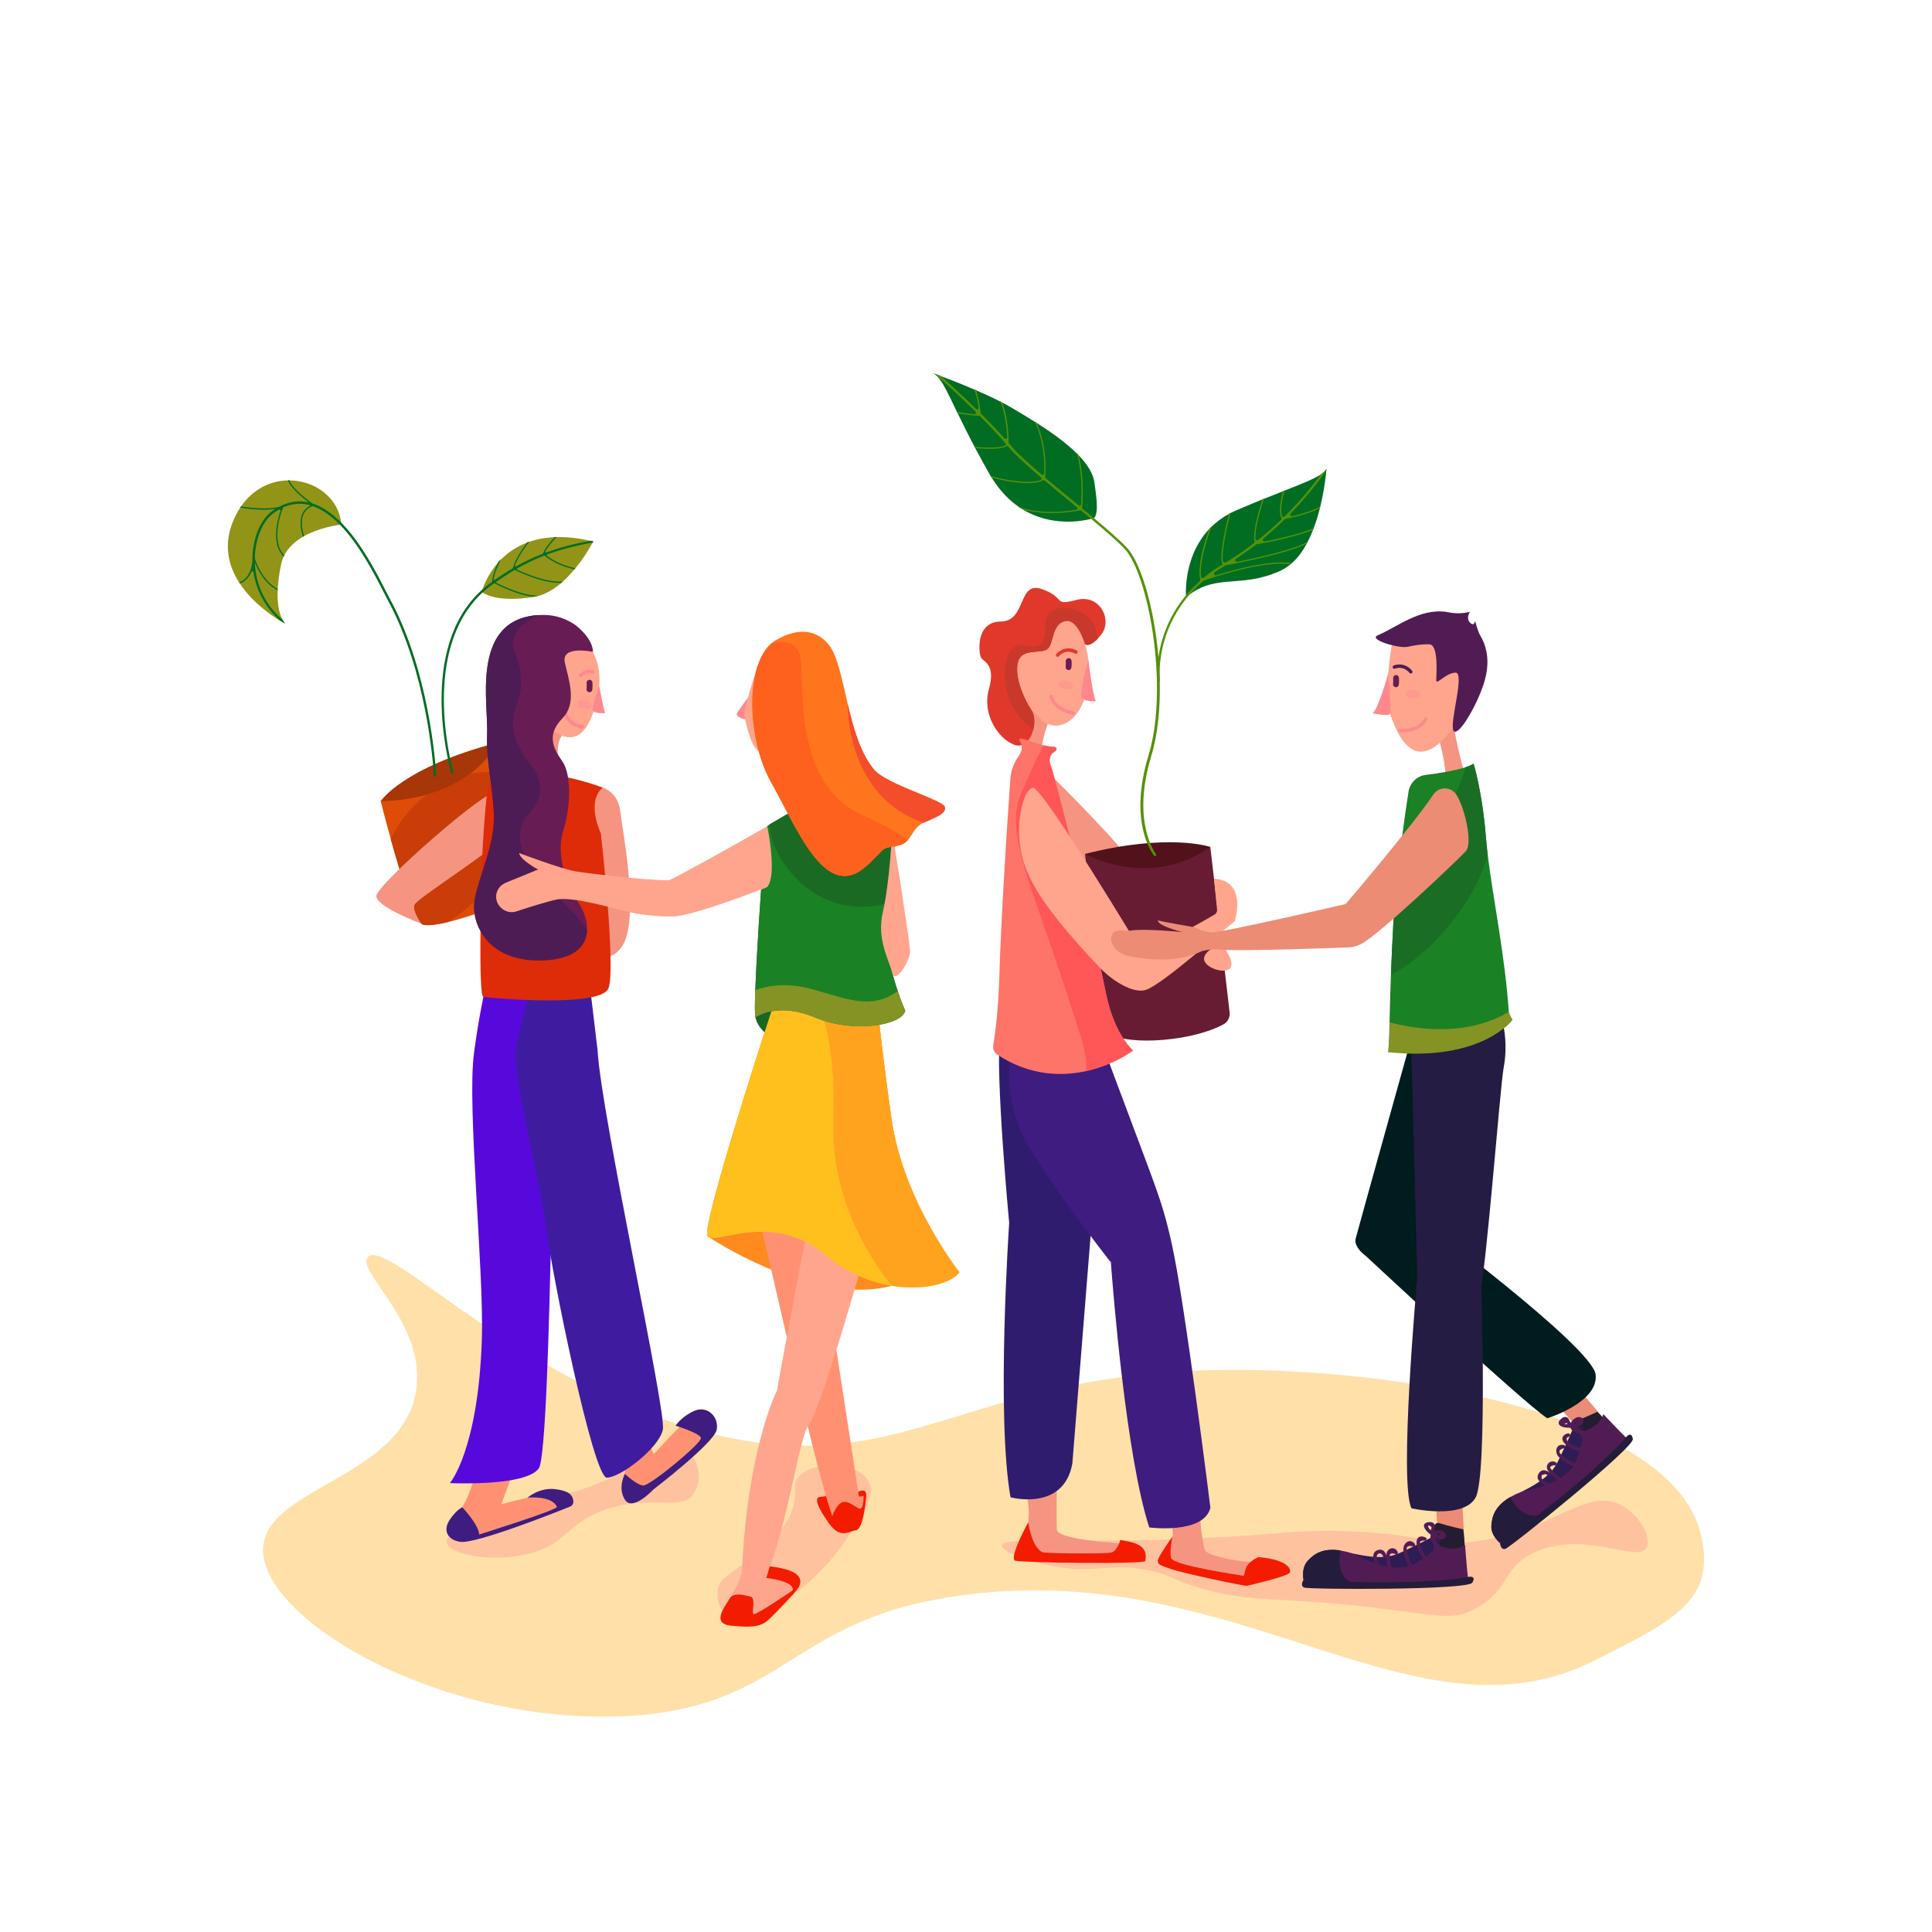 <svg xmlns="http://www.w3.org/2000/svg" enable-background="new 0 0 2000 2000" viewBox="0 0 2000 2000"><switch><g><path fill="#ffe0a9" d="M272.4,1601.6c4.2-62.3,144.8-72.2,158.4-162.6c10.5-69.2-62.8-122.9-50-137.6
				c19.5-22.4,162.1,136.1,358.6,183.4c202.3,48.8,261.2-68.7,546.2-66.7c171.9,1.2,446,46.1,475.3,170.9
				c16.1,68.3-29.8,89.3-110.2,130c-191.9,96.9-380.2-119.4-681.9-63.2c-153.6,28.6-162.7,114.1-325.2,120.9
				C452.5,1784.6,267.5,1674.6,272.4,1601.6z"/><path fill="#ffc29f" d="M462.5 1596.9c2.1 12.1 46 21.1 84.3 11.7 40.9-10 39.1-32.1 81.2-46.2 47.5-15.9 77.1 2.9 89.9-16 10-14.8 6.3-36.5-10-46.9-20.5-13-36.5 19.8-108.8 43.4-25.2 8.2-88.8 11.6-128 41.7C467.6 1587.3 461.7 1592.1 462.5 1596.9zM757.9 1677.4c-10.5-5.1-17-19.6-14.9-31.6 2.2-12.7 12.9-15 36.4-35.1 21.1-18 36-30.7 41.6-50.8 4.5-16.1-1.2-21.5 4.8-29.8 13.6-18.6 62-17.4 73.2 3.1 8.1 14.8-5.8 35.3-25.4 64-5 7.3-26.3 37.6-66.6 63.5C786.1 1674.2 770.8 1683.7 757.9 1677.4zM1037.1 1599.9c-.8 6.6 31.4 17.8 57.9 22.2 39.8 6.6 53.3-4.4 92.7 3.2 23.5 4.5 24.8 9.6 53.1 18.2 36.1 11.1 61.8 11.4 98.3 13.5 141.1 8.2 157.5 27.2 191.8 6.3 33.1-20.2 25-42.2 59.5-57.1 51.7-22.2 104.6 12.4 114.2-4 5.6-9.7-6.4-33.1-25.4-43.6-36.8-20.3-68.9 24.9-148.2 36.5-51.7 7.5-55.5-9.1-150.6-10.3-42.5-.5-49.8 2.7-113.4 6.3C1120.9 1599.6 1038.4 1589.6 1037.1 1599.9z"/><path fill="#ffe682" d="M394.5,877.1"/><g><path fill="#919416" d="M614.1 560.6c0 0-.2.5-.7 1.3v0c-2.1 3.8-8.5 15.1-18 26.7-.3.4-.6.7-.9 1.1-3.7 4.3-7.7 8.6-12.1 12.6 0 0 0 0 0 0-.5.5-1.1.9-1.6 1.4-7.1 6.1-15.2 11-23.7 13.3-1.2.3-2.4.6-3.7.8-.4.1-.9.1-1.3.2-34.4 5.4-48.8-2.1-52.4-4.5-.7-.5-1-.7-1-.7s.2-.8.6-2.2c1.6-4.8 6.2-16.9 16.6-28.5.9-1 1.9-2 2.9-3.1 6.8-6.8 15.6-13.1 27.1-17.4h0c.7-.3 1.5-.6 2.2-.8 7.6-2.6 16.2-4.3 26.2-4.7.6 0 1.2 0 1.8-.1h0c10.3-.3 22 .9 35.2 3.9C612.1 560.1 613.1 560.3 614.1 560.6zM353.5 543c0 0-.5 0-1.5.2-5 .7-22.1 3.4-37.1 11.7-.4.2-.8.4-1.2.7-7.9 4.6-15.1 10.9-19.5 19.4-.2.4-.4.8-.6 1.3-1.2 2.6-2.1 5.3-2.7 8.3-2 9.8-3 18.1-3.4 25.1 0 .5 0 1-.1 1.5-.6 16.9 2.6 26.1 5.3 30.7.9 1.6 1.7 2.6 2.2 3.2.1.1.2.2.3.3l.4.4c-.4-.2-2.6-1.4-6-3.4-9.6-5.9-28.6-19.1-41.2-38.2-.3-.4-.5-.8-.8-1.1-11-17.1-16.7-38.9-6.1-64.1 2.1-4.9 4.5-9.4 7.1-13.4.3-.4.5-.8.8-1.2 12.8-18.6 31-26.8 48.7-27.1.5 0 .9 0 1.4 0 26.1.1 50.5 17.4 53.7 43.8C353.4 541.7 353.4 542.3 353.5 543z"/><path fill="#a73608" d="M394,829.5c0,0,22.2-34.8,120.6-60.7l-8.1,30.3l-77,39.9L394,829.5z"/><path fill="#de4d08" d="M557.5,910.1c0,0-20.7,14.8-37.7,24.4c-10.8,6.1-35.9,15.2-56,20c-11.6,2.8-21.5,4.1-26.1,2.6
								c-7.9-2.5-22.9-51.6-33.1-88.2c-6.1-22-10.5-39.5-10.5-39.5c18.3-0.4,34.1-2.9,47.6-6.7c19.3-5.4,34-13.4,44.9-21.6
								c21-15.8,28.1-32.3,28.1-32.3c9.7,16.3,17.3,31.8,23.1,46.2c2.9,7.2,5.4,14.2,7.6,20.8C559.6,880.4,557.5,910.1,557.5,910.1z
								"/><path fill="#ca3c08" d="M463.8,954.5c-11.6,2.8-21.5,4.1-26.1,2.6c-7.9-2.5-22.9-51.6-33.1-88.2c8-18.3,21.5-34.2,37-46.2
							c19.3-5.4,34-13.4,44.9-21.6c12.5-2.7,24.4-2.3,34.4,1.8c2.2,0.9,10.6,4.3,16.8,12.1c1.7,2.1,3.3,4.6,4.5,7.4
							c1.8,4.1,2.8,8.6,3,13.4C547.1,873.6,503.4,929.9,463.8,954.5z"/><path fill="#006d24" d="M611 559.9c-18 3.2-32.8 7.4-45.5 12-.7.3-1.3-.5-1-1.2 2.4-4.3 8-11 11.5-14.8-.5 0-.9 0-1.4 0-.2 0-.4.1-.6.3-3.8 4.2-10.6 12.3-11.7 16.5-.1.3-.2.5-.5.6-10.6 4.1-19.6 8.5-27.5 13-.7.4-1.4-.3-1.2-1 3.5-9.7 11.7-20.6 14.9-24.7-.8.3-1.5.5-2.2.8h0c-4.2 5.5-12.3 17-14.8 26.5-.1.2-.2.4-.4.5-6.8 4-12.8 8.1-18.3 11.9-.6.4-1.4-.1-1.3-.8.9-6.3 5.2-15.7 7.6-20.8-1 1-1.9 2-2.8 3-.1.1-.1.1-.1.2-2.8 6.1-6.2 14.5-6.1 19.8-.1.2-.2.4-.3.7-3.6 2.5-6.9 5.1-10 7.9-34.5 30.6-42.2 77.7-42.2 113.3-.1 38.4 8.5 71.3 10 76.8.1.4.6.7 1 .6l.7-.2c.4-.1.7-.6.6-1-1.5-5.4-10-38-9.9-76.2 0-34.6 7.4-80.3 40.2-110.4 3.4-3.1 7-6 11-8.8.3-.2.6-.4 1-.7 5.5 2.9 23.9 12.2 40.3 14 .1 0 .1 0 .2 0 .4-.1.8-.1 1.2-.2 1.2-.2 2.5-.5 3.7-.8-15.6-.1-35.3-9.3-43-13.2-.5-.3-.6-1-.1-1.4 5.7-3.9 11.8-8 18.8-12.2h0c5.8 2.9 28.3 13.5 46.6 13.5.4 0 .8 0 1.2 0 .2 0 .4-.1.5-.2.5-.4.9-.8 1.4-1.2-16.7 1.2-38.5-8.2-47-12.2-.6-.3-.6-1.1-.1-1.4 8-4.5 17-9 27.8-13.2.3-.1.6-.1.8.1 3.5 3 13 10 30.6 14.1.3-.4.6-.7.9-1.1-15.7-3.6-25.1-9.6-29.3-12.9-.5-.4-.4-1.2.2-1.4 13-4.8 28.4-9.1 47.2-12.3v0c.5-.9.7-1.3.7-1.3-.9-.2-1.9-.5-2.8-.7C611.2 559.9 611.1 559.9 611 559.9zM403.2 619.2c-1.2-2.2-2.7-5.2-4.5-8.7-9.1-17.8-24.8-48.6-45.5-69.5-9-9.1-19-16.4-29.7-19.8-.1 0-.2-.1-.3-.2-5.2-3.7-21-15.7-23.7-23.9-.5 0-.9 0-1.4 0 2.2 7.6 14.8 17.9 21.6 23h0c0 0 0 0 0 0 0 0 0 0 0 0-10.4-2.4-20.8-.8-31 4.6-.1 0-.2.1-.3.1-5.8 1.3-18.1 2.8-38.2-.5-.5-.1-.9.1-1.2.5-.1.2-.2.4-.4.6 17.6 3 29.4 2.5 36.4 1.4-1.1.7-2.2 1.4-3.2 2.2-12.4 8.8-20.7 29.3-20.5 51 0 .4 0 .8 0 1.2 0 .1 0 .1 0 .2-.6 4.9-2.2 11.9-6.7 16.8-2 2.1-4.3 3.7-7 4.7.3.4.5.8.8 1.1 2.8-1 5.2-2.7 7.3-4.9 1.9-2.1 3.4-4.5 4.4-7 .5-1.1 2.1-.9 2.3.3 3 19.2 12.5 36.5 27.2 49.8.1.1.1.1.2.1 3.5 2.1 5.7 3.3 5.9 3.4-.1-.1-1.3-1.1-2.9-3.7-.1-.1-.2-.2-.2-.3-23.5-20-28.3-44.8-28.8-59.6 0 0 0 0 0 0 0 0 0 0 0 0v0c3.2 8.2 10.4 22.3 23.7 29 0-.2 0-.5 0-.7 0-.5-.2-.9-.6-1.1-14.3-7.9-21-24.6-23.1-31.2 0 0 0 0 0 0 .3-20.2 8-38.9 19.5-47 1.8-1.3 3.6-2.4 5.3-3.4 1-.5 2.1.4 1.7 1.4-3.5 10.3-9.6 34 3.4 47.1.2-.4.4-.9.6-1.3-14-14.7-3.8-43-1.4-49.1.1-.3.3-.5.6-.7 8.7-3.8 17.6-4.6 26.4-2.4.6.1 1.2.3 1.8.5-4.2 2-7.2 5.1-8.9 9.1-3.2 7.8-1.1 17.4.9 23.3.4-.2.8-.5 1.2-.7-1.9-5.7-3.9-14.9-.9-22.1 1.7-4 4.8-7 9.1-8.8.3-.1.6-.1.9 0 10 3.5 19.4 10.5 27.9 19.2 20.1 20.6 35.6 50.9 44.6 68.5 1.8 3.5 3.3 6.5 4.5 8.7 40.7 74.4 47.5 170.9 48.2 182.6 0 .7.6 1.1 1.2 1.1l0 0c.7 0 1.2-.6 1.1-1.3C451 790.9 444.1 694 403.2 619.2z"/><g><path fill="#ff9172" d="M499.5,1503.7c0,0-11.9,40.1-17.7,50.6c-5.8,10.5-26.3,42.3,5.7,36c32-6.3,96.4-26.7,97.4-32
						c1-5.2-16.1-12.9-28.1-10.4s-37.8,9.3-37.8,9.3l18.8-51.4L499.5,1503.7z"/><path fill="#3f1c7f" d="M478.6,1560.4c0,0,16.6,17.3,17.5,28.1c0,0,81.7-25.6,80.4-28.6c-5.1-12-30.3-9.6-30.3-9.6
						s11.8-10.4,27.7-8.8c13.6,1.4,19.3,5.4,19.6,12.9c0.1,2.3-1.2,4.4-3.3,5.2c-16.9,6.8-97.8,38.8-113.8,36.5
						c-13-1.9-18.3-11.7-10.8-22.9C472.9,1562.4,478.6,1560.4,478.6,1560.4z"/><path fill="#5709dc" d="M498.8,1386.6c-3.8,115.1-33.1,148.7-33.1,148.7s78.6,3.8,92.1-15.3c13.4-19.2,16.2-514.1,16.2-514.1
						l-64.2-11.7c0,0-10.6,31.7-19.2,96.6C483.4,1144.9,501.1,1316.1,498.8,1386.6z"/></g><g><path fill="#ff9172" d="M632.7,1466.4c0,0,16.8,48.8,14.2,59.3c-2.6,10.5,4.7,27.3,17.8,16.8c13.1-10.5,63-42,71.4-61.4
						c8.4-19.4-8.9-16.3-17.8-14.7s-41.5,39.1-41.5,39.1l-22-52.2L632.7,1466.4z"/><path fill="#3f1c7f" d="M646.9,1525.7c0,0-7.9,14.2,0,26.8c7.9,12.6,29.4-10.5,29.4-10.5s63-48.3,65.6-61.9s-10-25.7-23.6-19.4
						c-13.6,6.3-18.9,15.2-18.9,15.2s24.8,7.5,26.2,12.6s-53,49.9-59.8,49.3C658.9,1537.2,646.9,1525.7,646.9,1525.7z"/><path fill="#3f1c9f" d="M549.1,1026.1c0,0-10.6,32-15,62.2c-3.5,23.8,24.6,131.2,31.3,183c6.7,51.8,48.9,258.4,62.8,258.4
						c13.9,0,54.2-30.7,58-49.9c3.8-19.2-64.2-327.5-67.6-392.7l-8.5-71.2C610.2,1015.9,559,990.8,549.1,1026.1z"/></g><g><path fill="#f59481" d="M624,815.4c0,0,15.7,4.1,18.1,24.5c2.4,20.5,20.9,114.5,1.1,140.8c-19.8,26.3-28.7-14.1-28.7-14.1
					S594,817.1,624,815.4z"/></g><g><path fill="#f59481" d="M436.1,956.1c0,0-46.5-17.1-46.5-28.6S507.3,813,513.9,820.5c6.6,7.4,11,35.4,5.1,46.9
					c-5.9,11.5-87.4,62.6-89.9,69.2S436.1,956.1,436.1,956.1z"/></g><g><path fill="#de2c08" d="M549.1,801.4c-11.5,0.9-41.9,6.2-43.9,14c-2,7.8-5.4,51.8-6.4,82.4c-1,30.7-3.5,133.1,1.5,134.1
					c4.9,1,121.7,11.9,129.6-8.9c7.9-20.8-7.9-160.3-7.9-160.3s-15.8-32.4,2-47.4C624,815.4,581.6,798.8,549.1,801.4z"/></g><g><path fill="#f59481" d="M583.3,759.9c0,0-13.4,9.3,0,48l-30.2-3.9l-4-59.5L583.3,759.9z"/><path fill="#ffa58d" d="M604.5,662.7c0,0,21.6,18.3,14.8,54.2c-6.7,35.9-19.6,53.8-40.4,43.4c-23.2-11.5-52.6-76.2-22.3-88.8
							S604.5,662.7,604.5,662.7z"/><path fill="#671c54" d="M607.3,706.7c0.1,2.3,0.1,4.6-0.1,6.9c-0.2,1.6,1.5,3,3,3c1.8,0,2.8-1.4,3-3c0.2-2.3,0.3-4.6,0.1-6.9
								c-0.1-1.6-1.3-3-3-3C608.8,703.7,607.2,705,607.3,706.7L607.3,706.7z"/><path fill="#ff888d" d="M620.3,710.1c0,0,4,22.4,6.2,28.1c0,0-9.8,0.7-12.4-2.1C611.4,733.4,620.3,710.1,620.3,710.1z"/><path fill="#ff988d" d="M602.8,733.2c-0.5,0.1,0.8,0,0.8,0c0.5,0,1,0,1.5,0.1c-0.6-0.1,0.9,0.2,0.8,0.1
								c0.5,0.1,0.9,0.2,1.4,0.4c2.1,0.7,4.7-0.8,5.2-2.9c0.5-2.3-0.7-4.4-2.9-5.2c-3-0.9-5.9-1-8.9-0.6c-2.2,0.3-3.6,3.2-2.9,5.2
								C598.4,732.7,600.4,733.6,602.8,733.2L602.8,733.2z"/><path fill="#ff888d" d="M603.1,754.2C603.1,754.2,603,754.2,603.1,754.2c-0.2,0-17.4-0.9-20.4-19c-0.2-1,0.5-1.9,1.5-2.1
							c1-0.2,1.9,0.5,2.1,1.5c2.5,15.1,16.3,15.9,16.9,15.9c1,0,1.8,0.9,1.7,1.9C604.8,753.5,604.1,754.2,603.1,754.2z"/><path fill="#671c54" d="M597.8,932.9c5.8,8.2,10.2,19.1,9.9,29.5c-0.4,16.2-12.1,31-46.9,31.8c-57.2,1.3-71.4-38.4-70-57.9
							c1.4-19.5,18.2-53.9,20.2-82.2c2-28.3-8.1-62-6.7-93.6c1.4-31.7-16.6-114.8,47.8-123.3c1.9-0.2,3.7-0.4,5.6-0.5
							c12.8-0.8,24.5,1.7,36.3,9.2c5.3,3.3,19.8,16.4,19.8,28.9c0,0-33.1-7.2-29.1,11c4,18.2,13.1,41.8-2.6,57.9
							c-15.7,16.2-10.5,29.6,0,44.4c10.5,14.8,7.8,51.2,1.1,71.4C576.2,879.6,583,912,597.8,932.9z"/><path fill="#ff888d" d="M600.9,701c-0.5,0-0.9-0.2-1.3-0.5c-0.7-0.7-0.7-1.8,0-2.5c7.3-7.5,14.5-3.8,14.8-3.7
							c0.9,0.5,1.2,1.5,0.7,2.4c-0.5,0.9-1.5,1.2-2.4,0.8c-0.2-0.1-5.2-2.5-10.5,3C601.9,700.8,601.4,701,600.9,701z"/><path fill="#4e1c54" d="M607.7,962.4c-0.4,16.2-12.1,31-46.9,31.8c-57.2,1.3-71.4-38.4-70-57.9c1.4-19.5,18.2-53.9,20.2-82.2
						c2-28.3-8.1-62-6.7-93.6c1.4-31.7-16.6-114.8,47.8-123.3c1.9-0.2,3.7-0.4,5.6-0.5c-9.7,4.1-21.2,11.2-25.3,22.7
						c-4.2,11.9,3.7,16.7,6.4,37.5c3.7,28.8-9.7,32.6-7.3,56.7c3.3,32.6,29.5,39,27.4,65.8c-1.4,18.5-14.4,20.8-19.2,36.6
						C528.3,893.1,585.7,929.7,607.7,962.4z"/></g></g><g><path fill="#ff8a1e" d="M993.2,1317.1l-69.9,14h0c-76.3,19.8-172.8-39.6-188.7-49.9c-1.4-0.9-2.1-1.4-2.3-1.5c0,0,0,0,0,0
					l-0.3-4.8c3-34.2,66.5-228,66.5-228l0.1-10l4.8-0.8l105.7,10.7c0,0,1.7,24.6,13.6,110.4C934.5,1243.2,993.2,1317.1,993.2,1317.1
					z"/><path fill="#ff9172" d="M780.7,1238.5c0,0,38.6,166,41.5,179.3c2.9,13.3,36.1,156.1,45.2,165s25.2-3.7,24.6-13.2
						c-0.6-9.4-53.4-346.9-53.4-346.9L780.7,1238.5z"/><path fill="#ff9172" d="M867.3,1582.8c0,0-24.9-28.1-18.5-30.6c6.4-2.4,45.7-10.3,47-7.2c1.3,3.1-3.9,24.6-3.9,24.6L867.3,1582.8z
						"/><path fill="#f31c00" d="M861.5,1569.6c0,0,4.7-13.5,11.3-14.7c7.4-1.4,15.3,8.4,18.4,6.6s2.8-12.9,2.8-12.9l-4.7,0.7l-0.9-5
						c0,0,9.3-5.3,8.3,5.2c-1,10.5-3.7,33.8-10.8,34.7c-7.1,0.9-16,9.4-27.9-7.4s-15.4-26.4-9.2-27.2c6.2-0.8,6.2-0.8,6.2-0.8
						L861.5,1569.6z"/><path fill="#1a6624" d="M937.1,1046.4c-12.6,6.2-24.2,11.3-34.8,15.5c-112.1,44.7-120.2-8.6-120.2-8.6c-0.8-2.8-0.7-13.9-0.2-28.4
					c1.4-39.2,6-104,6-104l6-2.4c7.8-8,4.9-35.7,2.4-51.8l125.9-11.3c3.5,10.5,4.4,20.6,4.4,20.6s-6.1,30.9-9,76.4
					c-1.7,27.1,5.6,55.4,11.8,73.7C933.4,1038.5,937.1,1046.4,937.1,1046.4z"/><path fill="#ffa58d" d="M898.4,1287.4c0,0-35.3-34.1-61.6-20.6c0,0-26.6,138.2-32.5,172.7c0,0-30.7,59.6-36.3,188.3
						c0,0-2.9,11.1-12.7,27.2c-5.5,9.5-11.6,22.8-3.7,23.8c12.3,1.5,24.5,3.1,30.8-1.3c6.2-4.4,45.8-32,43.5-41.1
						c-1.4-5.8-16.4-12-28.9-14.9c20.5-54.5,30.3-134.3,40.8-147.7C850.6,1457.2,898.4,1287.4,898.4,1287.4z"/><path fill="#f31c00" d="M796.9,1621.5l-3.6,12c0,0,29.9,3.1,27.2,12.9c0,0-38.9,26.7-40.7,24.5s2.8-16.8-2.8-18.1
						c-5.5-1.3-18-5-21.8,2.2c-3.8,7.2-19.9,25.7,1.6,27.9c21.6,2.1,30.7,1.2,38.5-5.9c7.8-7.1,30.5-31,31.8-34.4
						C828.4,1639.2,835.8,1625.9,796.9,1621.5z"/><path fill="#ffc01e" d="M993.2,1317.1c-8.2,11.2-36.5,19.4-69.9,14h0c-22.2-3.6-46.6-13.2-68.6-31.8
						c-51.3-43.4-106.9-14.3-120.1-18c-1-0.3-1.8-0.8-2.3-1.5c0,0,0,0,0,0c-0.5-0.7-0.6-2.3-0.3-4.8c3-34.2,66.5-228,66.5-228
						l0.1-10l0-1.3l4.8,0.5l44.4,4.5l61.3,6.2c0,0,1.7,24.6,13.6,110.4C934.5,1243.2,993.2,1317.1,993.2,1317.1z"/><path fill="#ffa31e" d="M993.2,1317.1c-8.2,11.2-36.5,19.4-69.9,14h0c0,0-64.6-72.5-60.7-171.8c2.4-61.7-7.2-99.1-14.8-118.6
						l61.3,6.2c0,0,1.7,24.6,13.6,110.4C934.5,1243.2,993.2,1317.1,993.2,1317.1z"/><g><path fill="#ffa58d" d="M674.3,935.7c0,0,5.5,12.2,22.9,12.8c17.3,0.6,87.2-26.3,96.6-30c9.4-3.7,17.4-37,15.9-50.8
						c-1.4-13.8-8-16.7-8-16.7s-104.1,60.1-124.6,67.5C673,920,674.3,935.7,674.3,935.7z"/><path fill="#ffa58d" d="M534.8,943.4c-14.1,4.7-26.8-11-18.7-23.5c1.7-2.6,4.1-4.7,7.5-6.1c18.1-7.4,33.5-13.7,33.5-13.7
						s-18.5-9.7-19.7-17c0,0,43.9,16.4,57.6,18.8c13.7,2.3,88.3,11.6,106.7,8.8s19.4,29,9.2,34.8c-10.2,5.7-38.9,2.5-52.4,0.2
						s-64-18.3-82.3-14.5C566.2,933.3,548.5,938.9,534.8,943.4z"/></g><g><path fill="#1a8124" d="M937.1,1046.4c-1.8,7.7-16,13.8-34.8,15.5c-17.6,1.6-39.3-0.5-58.5-8.6c-39.8-16.7-61.7,0-61.7,0
						c-0.8-2.8-0.7-13.9-0.2-28.4c1.4-39.2,6-104,6-104l6-2.4c7.8-8,4.9-35.7,2.4-51.8c-1.1-7-2.1-11.7-2.1-11.7l2.5-1.5l19-11.1
						c0,0,59.8-10.3,83.4-10.3c12.3,0,19.2,11.9,23,23.4c3.5,10.5,4.4,20.6,4.4,20.6s-4.6,23.3-7.7,59.2c-0.5,5.4-0.9,11.2-1.3,17.2
						c-1.7,27.1,5.6,55.4,11.8,73.7C933.4,1038.5,937.1,1046.4,937.1,1046.4z"/><path fill="#849324" d="M937.1,1046.4c-3.4,15-53.6,23.6-93.4,6.9s-61.7,0-61.7,0c-0.8-2.8-0.7-13.9-0.2-28.4
						c11.3-4.1,31.3-8.3,57.4-1.3c38,10.2,62.1,22.4,90,2.5C933.4,1038.5,937.1,1046.4,937.1,1046.4z"/><path fill="#1a6a24" d="M926.4,876c0,0-4.6,23.3-7.7,59.2c-15,3.9-42,7.4-69.4-7c-29.9-15.8-51.4-48.3-52.8-74.7l19-11.1
						c0,0,59.8-10.3,83.4-10.3c12.3,0,19.2,11.9,23,23.4C925.6,865.9,926.4,876,926.4,876z"/></g><path fill="#ffa58d" d="M923.6,860.5c0,0,16.2,99.6,18.5,123.4c0.9,9.8-15.6,36.1-18.5,23.2c-2.9-13-16.5-34.1-9.6-63.4
					S923.6,860.5,923.6,860.5z"/><g><path fill="#ff888d" d="M778.8,716.1c0,0-15.3,20.3-16.1,22.6c-0.5,1.7,2.5,4.7,7.8,5.8C775.2,745.5,778.8,716.1,778.8,716.1z"/><path fill="#ffa58d" d="M784.6,688.6c0,0-15.2,45-13.9,52.9c1.4,7.9,8.7,40.1,17.8,35.7c9.1-4.3,17.8-64,17.8-64L784.6,688.6z"/><path fill="#fe751e" d="M956.1,851.7c-9.4,4.4-11.2,12.1-16.2,17.8c-0.8,0.9-1.6,1.7-2.6,2.5c-7.2,5.8-18.7,2.8-24.3,8.6
						c-9.4,9.8-17,17.6-23.9,21.8c-38.3,22.8-65.5-47.8-90.9-92.7c-24.1-42.7-27.9-119.9,0.9-144.1c1.5-1.3,3.1-2.4,4.9-3.4
						c34.1-19.3,52.6-0.2,58.7,13c6.2,13.5,10.1,33.1,14.8,53.4c5.8,24.7,12.9,50.5,27.2,68c12.5,15.2,70.3,31.2,73.2,38.4
						C980.8,842.3,966.9,846.7,956.1,851.7z"/><path fill="#fe611e" d="M939.9,869.5c-0.8,0.9-1.6,1.7-2.6,2.5c-7.2,5.8-18.7,2.8-24.3,8.6c-9.4,9.8-17,17.6-23.9,21.8
						c-38.3,22.8-65.5-47.8-90.9-92.7c-24.1-42.7-27.9-119.9,0.9-144.1c11.1-2.4,27.6-2.5,29.9,17.4c3.4,30.2-6.8,128.9,63.9,160.8
						C915.6,854.1,930.3,862.6,939.9,869.5z"/><path fill="#f44d2b" d="M956.1,851.7c-81.1-27.5-78.6-123.1-78.6-123.1c5.8,24.7,12.9,50.5,27.2,68
						c12.5,15.2,70.3,31.2,73.2,38.4C980.8,842.3,966.9,846.7,956.1,851.7z"/></g></g><g><path fill="#f59481" d="M1086.3,745.4c0,0-13.2,28.5-6,49.8c0,0-17.9,1.5-18.7-6s6.9-59.6,6.9-59.6L1086.3,745.4z"/><path fill="#ffa58d" d="M1106.8,631.5c0,0,25.2,33.6,19.8,75c-5.4,41.4-33.7,55.1-50.3,36.7s-38.9-22-31-48.4
						C1053.3,668.4,1036.6,620.2,1106.8,631.5z"/><path fill="#e0392b" d="M1140,656.9c-1.3,1.7-2.6,3.1-3.7,4.3c-9.2,9.6-13.1,5.6-13.1,5.6s-7.7-27.2-20.9-23.8
						c-13.2,3.4-11.4,21.9-17.3,28.3c-5.9,6.4-26.9-1.1-31.1,13.7c-4.2,14.8,6,38.6,13.9,50.2c3.3,4.8,3.7,13,1.8,20.4
						c-2.7,10.3-9.8,19.1-19.6,15.4c-16.9-6.3-33.6-32-26.3-57.5c7.3-25.5-5.5-28.7-8-32.5c-2.5-3.7-6.6-37.4,20.3-37.6
						c26.9-0.2,17.2-42.4,42.5-33.6c25.3,8.8,10.9,17.8,35.5,11.3C1138.8,614.4,1151.9,641.9,1140,656.9z"/><path fill="#ff888d" d="M1126.6 683.1c0 0 4.7 37.7 7.9 42.8 0 0-14.9 1.4-15.4-6.3C1118.6 711.9 1126.6 683.1 1126.6 683.1zM1110.9 740.1c-.1 0-.2 0-.4 0-.9-.2-21.6-4.5-24.1-18.9-.2-1 .5-1.9 1.5-2.1 1-.2 1.9.5 2.1 1.5 2.1 11.9 21.1 15.9 21.3 16 1 .2 1.6 1.1 1.4 2.1C1112.5 739.5 1111.7 740.1 1110.9 740.1z"/><path fill="#671c54" d="M1103.3,684.3c0.1,2.1,0.1,4.2-0.1,6.4c-0.2,1.6,1.5,3,3,3c1.8,0,2.8-1.4,3-3c0.2-2.1,0.3-4.2,0.1-6.4
							c-0.1-1.6-1.3-3-3-3C1104.8,681.3,1103.2,682.7,1103.3,684.3L1103.3,684.3z"/><path fill="#e0392b" d="M1094.8,680c-0.4,0-0.9-0.2-1.2-0.5c-0.7-0.7-0.8-1.8-0.1-2.5c9.9-10.6,21.2-3.6,21.3-3.5
						c0.8,0.5,1.1,1.6,0.5,2.5c-0.5,0.8-1.6,1.1-2.5,0.5c-0.4-0.2-8.9-5.5-16.8,2.9C1095.8,679.8,1095.3,680,1094.8,680z"/><path fill="#c9392b" d="M1136.3,661.2c-9.2,9.6-13.1,5.6-13.1,5.6s-7.7-27.2-20.9-23.8c-13.2,3.4-11.4,21.9-17.3,28.3
					c-5.9,6.4-26.9-1.1-31.1,13.7c-4.2,14.8,6,38.6,13.9,50.2c3.3,4.8,3.7,13,1.8,20.4c-8.3-5.9-14.1-13.2-15.3-14.7
					c-19.2-24.6-18-63.1-3.8-71.5c8.8-5.2,18.4,3.7,26.5-2.7c9.6-7.6,0.5-23.7,9.7-32.5c8.8-8.3,29.6-5.7,40.6,5.4
					C1131,642.9,1135,648.5,1136.3,661.2z"/><path fill="#ff988d" d="M1101,712.9c-0.5,0.1,0.8,0,0.8,0c0.5,0,1,0,1.5,0.1c-0.6-0.1,0.9,0.2,0.8,0.1c0.5,0.1,0.9,0.2,1.4,0.4
							c2.1,0.7,4.7-0.8,5.2-2.9c0.5-2.3-0.7-4.4-2.9-5.2c-3-0.9-5.9-1-8.9-0.6c-2.2,0.3-3.6,3.2-2.9,5.2
							C1096.6,712.3,1098.6,713.2,1101,712.9L1101,712.9z"/><path fill="#ffa58d" d="M1050.6,1436c3.9,0,3.9-6,0-6C1046.8,1430,1046.7,1436,1050.6,1436L1050.6,1436z"/><path fill="#ffa58d" d="M1050.6,1436c3.9,0,3.9-6,0-6C1046.8,1430,1046.7,1436,1050.6,1436L1050.6,1436z"/><g><path fill="#f59481" d="M1059.9,1539c0,0,10,23.6,2.2,46.5s-8.5,34.7,25.7,30.9c34.2-3.8,89.3-0.4,89.5-4.2s-8.5-14.1-25-15.1
						c-16.5-1-57.5-5.3-58.2-13.4s-0.1-46.3-0.1-46.3L1059.9,1539z"/><path fill="#f31c00" d="M1064.4,1575.9c0,0-20.6,37.5-13.4,39.7c7.3,2.2,133.8,3.7,134.5,0.4c4.2-18.7-16-19.6-25.7-21.9
						c0,0-3.2,11.8-9.6,13.2c-6.4,1.4-68.2,0.9-71.2-0.5C1067.8,1601.4,1064.4,1575.9,1064.4,1575.9z"/><path fill="#301c6e" d="M1147.8,1044.6l-65.5-19.7c0,0-41.7,2.6-47,44.3c-5.3,41.7,9.4,196.8,9.4,196.8s-13.6,199.5,1.4,284
						c0,0,55,15,64-35L1147.8,1044.6z"/></g><g><path fill="#f59481" d="M1210.7,1566.8c0,0,5.6,18.7,2.4,29.6c-3.3,11-10.6,25.4,3.4,26.5c14,1,65.7,17.2,70.5,16.1
						c4.8-1.1,42.8-11.6,44-14.1c1.2-2.5-14.2-11.4-26.8-8.5c-12.6,2.9-52.2-5.4-56.1-10.7c-3.9-5.3-6.5-41.7-6.5-41.7
						L1210.7,1566.8z"/><path fill="#f31c00" d="M1302.7,1611.9c0,0-11.1,4.7-13.1,12.1c-2,7.3-2,7.3-2,7.3s-73-10.7-75.2-18.3
						c-2.2-7.6,1.6-22.7,1.6-22.7s-16.3,22.5-15.5,25.8s0.3,3.4,12.9,7.9c12.6,4.5,76.9,18.1,79.5,17.6c2.5-0.6,42.6-9.8,44.3-13.7
						C1337,1624,1332.1,1614.4,1302.7,1611.9z"/><path fill="#3f1c7f" d="M1213.1,1288c-11.9-53-14.6-51.2-85.1-242.5l-68.7,5.5c11-25.8-34.6,41.1-3.7,116.8
						c15.9,38.9,93.6,138.1,93.6,138.1l0.7,0c2.5,33.6,16,201.9,39.8,275.3c0,0,56.5,7.4,63.3-20.4
						C1253,1560.7,1226.7,1349.1,1213.1,1288z"/></g><g><path fill="#f59481" d="M1088.8,803.3c0,0,84.2,83.7,76.9,85.2s-60.1,7.9-60.1,7.9L1088.8,803.3z"/></g><g><path fill="#671c34" d="M1123.2,884c0,0,18,165.5,26.1,184.1c5.8,13.3,77.8,13,116.9-7.5c4.6-2.4,7.3-7.4,6.7-12.6l-20-171.3
						L1123.2,884z"/><path fill="#51121b" d="M1123.2,884c0,0,66.6,37.6,129.6-7.3C1252.8,876.7,1209.8,862,1123.2,884z"/><path fill="#006d23" d="M1132.6 536.3C1132.6 536.3 1132.6 536.3 1132.6 536.3c-.3.1-1.3.4-2.9.8-9.5 2.4-41.1 8.4-70.9-9.7 0 0 0 0 0 0-1.3-.8-2.6-1.6-3.9-2.5 0 0 0 0 0 0-10.1-6.9-19.8-16.7-28.3-30.4v0c-.3-.5-.6-1-1-1.6-.4-.7-.8-1.3-1.2-2-5.5-9.7-10.4-18.7-14.8-26.9-.3-.5-.5-.9-.7-1.4-7.1-13.4-12.7-24.9-17.4-34.5-.2-.5-.5-1-.7-1.4-11.9-24.7-17.6-37.3-25.4-40.5.2.1 1.1.4 2.6.9 1.5.6 3.6 1.3 6.1 2.3 8.1 3 20.9 8 34.4 13.8.6.2 1.1.5 1.7.7 8.5 3.7 17.3 7.7 25.3 11.8h0c.6.3 1.1.6 1.7.9 4 2 7.8 4.1 11.2 6.2 6.6 3.9 14.4 8.5 22.6 13.7 0 0 0 0 0 0 .6.4 1.3.8 2 1.2 14.5 9.2 29.8 20 41.4 31.4.6.6 1.3 1.3 1.9 1.9 9.4 9.7 16 19.9 16.8 29.9C1133.8 507.1 1138.3 530.5 1132.6 536.3zM1373.1 485.5c0 0 0 .5-.1 1.5-.4 4.8-2 20-6.3 37.6-.1.6-.3 1.1-.4 1.7-1.7 6.8-3.9 14-6.6 21v0c-.2.5-.4 1.1-.6 1.6-1.6 4.1-3.4 8.1-5.4 12v0c-.4.7-.7 1.4-1.1 2.1-4.2 7.7-9.2 14.6-15.3 20-.4.4-.8.8-1.3 1.1-3.3 2.8-6.9 5.1-10.8 6.9-40.3 18-63.8 3.2-92.8 23.7h0c-1.5 1.1-3.1 2.3-4.6 3.5 0 0-.1-.6-.1-1.7-.4-8.1-.3-43.6 24.6-69.4.7-.7 1.5-1.5 2.2-2.2 4.9-4.7 10.8-9.1 17.7-12.9.5-.3 1-.5 1.5-.8 1.9-1 3.8-1.9 5.9-2.8 10-4.3 19.1-8.1 27.4-11.5.5-.2 1-.4 1.6-.6 7.2-2.9 13.7-5.5 19.7-7.8.5-.2 1-.4 1.4-.6h0c18.3-7.2 30.6-12.1 37.7-16.8h0C1369.9 489.1 1371.9 487.4 1373.1 485.5z"/><path fill="#549208" d="M1191.8,782.6c6.4-21,9.4-47.8,8.8-77c0-0.3,0-0.6,0-0.9c0,0,0,0,0,0c-0.1-2.7-0.1-5.4-0.3-8.1
					c-0.2-5.5-0.6-11-1.1-16.6c-0.6-7.3-1.5-14.6-2.5-22c-6-42.3-17.9-78.1-30.3-91.2c-7.7-8.1-19.9-18.7-33.9-30.4
					c-3.8-3.2-7.7-6.4-11.7-9.7c-0.4-0.3-0.6-0.8-0.6-1.4c0.7-7.7,2.1-32.7-3.7-54.1c-0.1-0.3-0.2-0.5-0.4-0.7
					c-0.5-0.5-1-1.1-1.6-1.6c6,19.4,5.3,42.7,4.6,53.1c-0.1,1.3-1.6,2-2.6,1.1c-1.7-1.4-3.5-2.8-5.2-4.3c-9.7-8-19.6-16.1-28.8-23.8
					c-0.4-0.3-0.6-0.8-0.6-1.4c0.7-7.4,1.8-31.6-8.7-55.7c-0.1-0.3-0.4-0.6-0.6-0.7c-0.5-0.3-1-0.7-1.5-1c10.1,21.7,10.3,44,9.8,54
					c-0.1,1.3-1.6,2-2.6,1.1c-14.2-12.1-26.3-23.1-33.2-31.5c-0.2-0.2-0.4-0.5-0.6-0.7c-0.2-0.3-0.4-0.7-0.4-1
					c0-6.4-0.6-25.5-6.6-41.2c-0.1-0.4-0.4-0.7-0.8-0.9c-0.4-0.2-0.8-0.4-1.2-0.6c5.2,12.7,6.7,28.2,7.1,37.3
					c0.1,1.5-1.8,2.3-2.8,1.1c-7.2-8.2-15.6-16.9-24.1-25.4c-0.3-0.3-0.4-0.6-0.5-1c-0.5-4.4-2-15.5-4.8-23.2
					c-0.2-0.4-0.5-0.7-0.9-0.9c-0.4-0.1-0.7-0.3-1.1-0.4c2.3,5.3,3.9,13.2,4.7,19c0.2,1.5-1.6,2.5-2.7,1.4
					c-13.4-13.2-26.8-25.5-36.5-34.2c-2.5-1-4.6-1.7-6.1-2.3c9.9,8.9,26,23.5,42.1,39.3c1.1,1,0.3,2.8-1.2,2.7
					c-6-0.4-13.8-1.7-18-2.4c0.1,0.2,0.2,0.5,0.3,0.7c0.2,0.5,0.7,0.8,1.2,0.9c5.4,0.9,14.2,2.3,19.7,2.3c0.5,0,1,0,1.4,0
					c0.4,0,0.9,0.2,1.2,0.5c9.5,9.5,18.7,19.1,26.3,28.1c0.7,0.8,0.4,2.1-0.6,2.5c-7.5,3-24.7,1.7-31.5,1.1c0.1,0.2,0.2,0.4,0.3,0.6
					c0.3,0.5,0.7,0.8,1.3,0.8c3.6,0.3,8.8,0.7,14.1,0.7c7.5,0,15.1-0.7,18.6-3.2c0,0,0,0,0,0.1c7.2,8.7,20,20.2,34.7,32.8
					c0.9,0.8,0.7,2.3-0.5,2.7c-13.7,5-42.4-1.7-51.9-4.2c0.3,0.5,0.6,1.1,1,1.6v0c7.8,2,24.1,5.7,37.7,5.7c6.2,0,11.8-0.8,15.8-2.8
					c0.6-0.3,1.2-0.2,1.7,0.2c9,7.6,18.6,15.5,28,23.2c1.8,1.4,3.5,2.9,5.3,4.3c1.1,0.9,0.6,2.6-0.8,2.8c-10.6,1.8-36.6,4.8-59.5-3
					c1.3,0.9,2.6,1.7,3.9,2.5c0,0,0,0,0,0c10.3,2.9,20.9,3.8,30.4,3.8c14.1,0,25.5-2,29.1-2.8c0.5-0.1,1,0,1.3,0.3
					c3.4,2.8,6.8,5.6,10,8.3c14.5,12.1,27.2,23,35,31.3c16,16.8,30.9,73,33.2,129.6c0.1,2,0.2,3.9,0.2,5.9c0.7,27.8-1.7,55.3-8.6,78
					c-21.5,70.7,4.7,102.7,5.8,104.1c0.2,0.3,0.6,0.4,0.9,0.4c0.3,0,0.6-0.1,0.8-0.3c0.5-0.4,0.6-1.2,0.1-1.7
					C1196.9,884.1,1170.7,852,1191.8,782.6z"/><path fill="#549208" d="M1373.1,485.5c-1.2,1.9-3.1,3.6-5.7,5.4h0c-8,11.1-20.5,26.9-37.6,43.8c-0.9,0.9-2.5,0.5-2.9-0.8
					c-1.8-6.2,0.9-19.2,2.8-26.2c-0.2,0.1-0.4,0.2-0.6,0.2c-0.5,0.2-0.9,0.6-1.1,1.2c-1.8,6.9-4.9,21.1-1.6,26.9
					c0.4,0.7,0.3,1.5-0.2,2.1c-7.2,6.9-15.1,13.9-23.8,20.8c-1.1,0.9-2.8,0.1-2.8-1.3c-0.7-13.5,8-38.6,9-41.5
					c-0.3,0.1-0.5,0.2-0.8,0.3c-0.5,0.2-0.8,0.6-1,1c-2.5,7.3-10.3,31.6-8.1,43.2c0.1,0.6-0.2,1.3-0.7,1.7c-9,7-18.8,13.8-29.4,20.2
					c-1.1-0.5-1.5-0.6-2.6-1.1c-2.1-10.1,5.7-42.5,7.7-50.5c-0.3,0.1-0.5,0.3-0.8,0.4c-0.4,0.2-0.8,0.6-0.9,1.1
					c-2.8,11.3-10.6,44.8-6.4,51.6c0,0,0.1,0.1,0.1,0.2c0,0-0.1,0.1-0.1,0.1c-7.3,4.3-13.8,8.9-19.5,13.7c-1.1,0.9-2.7,0.2-2.8-1.2
					c-1.8-16.9,7.6-42.9,11.2-52.2c-0.7,0.6-1.3,1.3-2,1.9c-0.2,0.2-0.3,0.4-0.4,0.6c-4.5,11.8-12.8,37-9.7,52.8
					c0.1,0.6-0.1,1.2-0.5,1.7c-5.4,4.8-10.1,9.7-14.2,14.7c-13.4,16.1-20.6,32.6-24.5,45.8c-1.9,6.4-3.1,12.4-3.9,17.8c0,0,0,0,0,0
					c-1.1,7.3-1.3,13.5-1.3,18v0.1c0,2.5,0.1,4.5,0.2,5.8v0.1c0,0,0,0,0,0c0.1,1,1,1.7,2,1.6l0.5-0.1l0.1,0c0,0,0-0.3-0.1-0.9
					c0,0,0,0,0,0c-0.1-1.3-0.3-4.2-0.3-8.1c0,0,0,0,0-0.1c0.1-7.8,1-19.9,5.1-33.7c4.1-13.9,11.9-31.4,26.9-48.2h0
					c4-4.4,8.4-8.9,13.4-13.1c0.2-0.1,0.4-0.2,0.6-0.3c12-4.2,60.1-20.4,88.8-17.1c0.5,0.1,0.9-0.1,1.3-0.4c0.2-0.2,0.5-0.4,0.7-0.6
					c-22.4-3.3-57.8,6.2-78.2,12.6c-1.9,0.6-3.2-2-1.5-3.1c2.9-2,6-4,9.3-6c0.5-0.3,1.1-0.6,1.6-1c0.2-0.1,0.4-0.2,0.6-0.2
					c9.4-1.8,64.2-12.2,83.1-22.2c0.3-0.2,0.5-0.4,0.7-0.7c0.3-0.5,0.6-1.1,0.9-1.6c-12.2,7.8-51.8,16.6-72.8,20.9
					c-1.9,0.4-2.9-2.1-1.3-3.2c7.3-4.8,14.3-9.8,20.8-14.9h0c3.8-0.6,35.6-6.1,58-14.5c0.5-0.2,0.8-0.5,1-1c0.1-0.3,0.2-0.6,0.3-0.9
					c-16.1,6.3-38.1,11-50.4,13.4c-1.8,0.3-2.8-1.9-1.4-3.1c8-6.6,15.4-13.3,22.1-19.8c0.2-0.2,0.5-0.4,0.9-0.5
					c6.4-1.2,23.3-4.8,34.8-10.8c0.4-0.2,0.8-0.6,0.9-1.1c0.1-0.3,0.1-0.6,0.2-0.9c-8.4,4.7-20.6,8.1-29.1,10.1
					c-1.7,0.4-2.8-1.7-1.6-2.9c17.6-18.1,29.9-34.5,37-44.7C1373,486,1373.1,485.5,1373.1,485.5z M1248.8,598.9
					C1248.8,598.9,1248.8,598.9,1248.8,598.9C1248.8,598.9,1248.8,598.9,1248.8,598.9L1248.8,598.9z"/></g><g><path fill="#1a8124" d="M1113.8,1159.2l1.7-0.6C1114.5,1159.2,1113.8,1159.2,1113.8,1159.2z"/></g><g><path fill="#ff7468" d="M1166,1079.6c3.5,4.7,2.2,11.4-3,14.3c-8.5,4.8-22,11.2-38.7,14.9c-25.4,5.6-58.1,5-91.7-16.9
						c-3.3-2.1-5-6-4.4-9.8c1.8-10.7,5.3-35.3,6.4-73.5c1.1-42.2,6.3-132.5,11.3-202.5c0.6-8.6,3.8-16.7,8.8-23.7
						c1.4-2,2.6-4.4,3-7.3c0.3-2.2-0.1-4.4-1.2-6.3c-1.2-2.1-2.3-4.9,1.4-4.1c4.1,0.8,14.7,4.8,22.9,7c3.2,0.9,6,1.4,8,1.4
						c6.8,0,5.6,3.4,2.6,5.3c-3,1.9-7.4,6.2-2.9,16.3c0.2,0.4,0.4,0.9,0.5,1.4c2.7,9.7,32.2,117.8,56.3,234.2
						C1150.5,1055.4,1159.6,1071.1,1166,1079.6z"/><path fill="#ff5657" d="M1124.3,1108.8c0.7-18.7-2.4-27-20-80.7c-42.1-128.4-64.9-168.5-46-209.6c8.7-18.9,15.2-35.9,22.5-47
						c3.2,0.9,6,1.4,8,1.4c6.8,0,5.6,3.4,2.6,5.3c-3,1.9-7.6,6.4-2.6,17c0,0,31.3,112.9,56.5,234.9c8.6,41.5,27.8,57.4,27.8,57.4
						S1153.6,1102.3,1124.3,1108.8z"/></g><g><path fill="#ffa58d" d="M1256.7,909.6l3.2,31.9c0.3,2.1-0.7,4.1-2.5,5.2c-20.2,12.1-74.4,40.6-74.4,40.6s-103.9-172.9-113.6-171.8
					s-14.4,29.8-14.5,40.5c-0.6,41.6,14.2,71.8,82.7,144.8c6,6.4,12.9,12.1,20.5,16.7c8.6,5.2,19.3,9.8,27.8,7.3
					c16.9-4.9,83.5-64.9,92.4-71.2C1278.1,953.6,1292,911.8,1256.7,909.6z"/></g><g><path fill="#ffa58d" d="M1264.5,977c0,0-17.7,6.2-18.1,15.4c-0.4,9.2,22.1,16.8,27.3,9.6S1264.5,977,1264.5,977z"/></g></g><g><path fill="#f59481" d="M1484.5,753.7c0,0,8,10.6,12.1,48.3c1.7,15.5-0.7,13.4-0.7,13.4s21.2-1.9,21.7-6.3s-11.3-37.9-13.7-68.2
						l-4.2-9.2L1484.5,753.7z"/><path fill="#ffa58d" d="M1441.6,663.1c0,0-10.5,54.1-1.9,78c8.6,23.9,22.4,49.2,47.6,30.5c8.6-6.4,20.8-21.3,25.5-34.2
						c0,0,17.5-32.6,11.1-48.9s-28.4-46.9-50.1-41.8C1452.3,651.8,1449.1,650.5,1441.6,663.1z"/><path fill="#ff888d" d="M1437.1 696.9c0 0-9.5 35.3-16.1 41.5 0 0 16.3 3.6 18 .4C1440.7 735.7 1437.1 696.9 1437.1 696.9zM1451.7 758.1c-1.4 0-2.3-.1-2.5-.1-1-.1-1.7-1-1.6-1.9.1-1 1-1.7 1.9-1.6.2 0 18.8 1.5 24.9-11 .4-.9 1.5-1.3 2.4-.8.9.4 1.3 1.5.8 2.4C1471.8 756.8 1457.5 758.1 1451.7 758.1z"/><path fill="#671c54" d="M1442.2,701.8c0.1,2.2,0.1,4.4-0.1,6.6c-0.2,1.6,1.5,3,3,3c1.8,0,2.8-1.4,3-3c0.2-2.2,0.3-4.4,0.1-6.6
							c-0.1-1.6-1.3-3-3-3C1443.7,698.8,1442.1,700.2,1442.2,701.8L1442.2,701.8z"/><path fill="#511c54" d="M1460.5,697.2c-0.5,0-1-0.2-1.4-0.6c-6.6-7.9-14.6-4.6-14.9-4.4c-0.9,0.4-2,0-2.4-0.9
						c-0.4-0.9,0-2,0.9-2.4c0.1,0,10.7-4.6,19.1,5.4c0.6,0.8,0.5,1.9-0.2,2.5C1461.3,697.1,1460.9,697.2,1460.5,697.2z"/><path fill="#511c54" d="M1532.7,658.5c0,0-0.3-0.5-0.7-1.3c-2.3-4.1-5-14.4-5-14.4s-0.8,6.3-5.3,1.7s0-11.2,0-11.2
						c-0.1,0-0.1,0-0.2,0.1c-7.3,1.8-14.9,1.9-22.2,0.4c-0.8-0.2-1.6-0.3-2.2-0.4c0,0-0.1,0-0.1,0s0,0,0,0
						c-27.4-3.8-50.7,15.7-70.8,24.3c-10.3,4.4,21.9,13.8,30.8,11.9c7.3-1.6,14.7-2.8,22.1-2.6l0.5,0c9.8,0.2,7.3,31.3,7.2,37.1
						c-0.1,5.8,9.4-7.3,19.8-7.8s-6.4,51.9-2,60c4.4,8.2,25.3-27.3,32.2-51.3C1542.1,686.7,1540.1,671.3,1532.7,658.5z"/><path fill="#ff988d" d="M1460.4,722.3c-0.5,0.1,0.8,0,0.8,0c0.5,0,1,0,1.5,0.1c-0.6-0.1,0.9,0.2,0.8,0.1
							c0.5,0.1,0.9,0.2,1.4,0.4c2.1,0.7,4.7-0.8,5.2-2.9c0.5-2.3-0.7-4.4-2.9-5.2c-3-0.9-5.9-1-8.9-0.6c-2.2,0.3-3.6,3.2-2.9,5.2
							C1456.1,721.8,1458.1,722.7,1460.4,722.3L1460.4,722.3z"/><g><path fill="#001c1f" d="M1471,1039.1c0,0-63,225.5-67.6,243c-4.6,17.5,46.4,42.8,61.8,15.5c15.4-27.4,79.6-203.6,87.4-224.7
					s-11.4-36.5-15.3-43.1C1533.4,1023.3,1471,1039.1,1471,1039.1z"/></g><g><polygon fill="#ec8c74" points="1606.5 1448.2 1643.4 1489.9 1667.7 1477.3 1627.7 1430.2"/><path fill="#241c31" d="M1653.6,1461.5c0,0,23,23,19.9,28.3c-3.1,5.3-17.9,18.9-26.7,15.2s-25.9-30.3-16.9-33.5
						S1653.6,1461.5,1653.6,1461.5z"/><path fill="#001c1f" d="M1465.5,1258.5l-57.7,36c0,0,167.2,156,193.9,173.7c0,0,53.3-16.4,50.1-45.2S1465.5,1258.5,1465.5,1258.5
						z"/><path fill="#511c54" d="M1683.1,1488c3,2.8-35.7,40-72.3,69.1c-13,10.4-25.9,19.5-36.2,26.4c-13,8.7-21.8,13.9-21.8,13.9
							s-9.5-7.6-9-17.6c0.6-9.8,3.4-20.5,19.6-30c3.3-1.9,7.2-3.8,11.7-5.6c25-10,44.1-29.4,50.8-36.8c1.7-1.8,2.7-4.2,2.8-6.7
							l1.1-17.7c0,0,24-0.7,30-19.1C1659.9,1464,1677.6,1482.9,1683.1,1488z"/><path fill="#241c3b" d="M1552.8,1597.4c0,0,0.5,7.4,5.5,6s133.5-104.7,132-113.8c-1.5-9-7.2-1.6-7.2-1.6
							S1650.8,1527.3,1552.8,1597.4z"/><path fill="#2e1c54" d="M1576.2,1543.8c0,0,47.2-6.5,56.2-33.5c9.1-27,7.8-35.4,1-33.7c-6.8,1.6-4.1,1.9-13.6,21.4
							C1610.3,1517.4,1610,1526.5,1576.2,1543.8z"/><path fill="#511c54" d="M1612.3,1536.1c-4.2,0.1-7.6,0.5-11.4-1.7c-1.4-0.8-3.4-1.9-4.4-3.3c-0.6-0.5-0.8-1.2-0.5-2
								c-0.6-1.5-0.1-2.3,1.6-2.5c2.1-1,2.5-0.6,4.3,0.5c2,1.2,3.8-1.9,1.8-3.1c-2.8-1.7-6.1-3.1-9-0.8c-2.1,1.7-3.7,4.9-2.7,7.6
								c1.2,3.2,5.2,5.8,8.1,7.3c4.1,2,7.7,1.7,12.1,1.6C1614.6,1539.7,1614.6,1536.1,1612.3,1536.1L1612.3,1536.1z"/><path fill="#511c54" d="M1622.7 1529.2c-4.2.4-7.3 1.6-10.7-1.7-1.4-1.4-2.8-2.9-4.2-4.4-.6-.6-1.2-1.2-1.8-1.9-2.2-2.2-1.3-3.6 2.8-4.4 2 1.1 3.8-2 1.8-3.1-6-3.2-11.9 3.1-8.1 8.8 2.2 3.2 5.8 6.8 8.8 9.2 3.6 2.7 7.3 1.4 11.4 1C1625 1532.5 1625 1529 1622.7 1529.2L1622.7 1529.2zM1636.6 1514.3c-4.8 2-10.1-1-14-3.6-1.4-.9-2.8-1.9-4.1-3-1-.7-1.9-1.5-2.7-2.3-2.6-2.5-1.9-4.5 2.2-6 2.3.5 3.2-3 1-3.5-8.3-1.8-10.3 7.4-5.2 12.5 5.9 5.9 16.1 12.6 24.7 9C1640.5 1516.5 1638.7 1513.4 1636.6 1514.3L1636.6 1514.3zM1641.3 1499.7c-4.4-.3-8.5-1.3-12.4-3.3-1.8-.9-3.6-2-5.1-3.3-2-1.6-3.5-4.9.3-5.8 2.3-.5 1.3-4-1-3.5-6.1 1.4-7.7 6.4-3 10.9 5.7 5.4 13.5 8.1 21.2 8.6C1643.6 1503.5 1643.6 1499.9 1641.3 1499.7L1641.3 1499.7z"/><path fill="#511c54" d="M1644.9,1480.6c-3.3,0.4-6.8,0.7-10-0.1c-1-0.4-1.9-0.7-2.9-1.1c-3.1-4.9-3.1-7.1,0-6.5
								c1.5,0,1.5,0.1,0.1,0.4c-0.7,0.2-1.4,0.4-2.1,0.5c-1.9,0.4-3.9,0.7-5.8,0.7c-1,0.1-1.9,0-2.9-0.2c-2.3,0-2.5-0.2-0.6-0.7
								c0.9-0.8,1.4-0.8,1.6,0.2c0.1,0.3,0.3,0.6,0.4,0.9c0.5,0.5,0.8,1.3,1.2,1.8c2.9,3.3,7.7,4.2,10.7,7.5c5.6,6.1,9.2,16.3,3,23
								c-1.6,1.7,1,4.2,2.5,2.5c5.4-5.7,5.5-12.5,2.3-19.4c-1.6-3.6-3.6-7.3-6.6-10c-3.5-3.1-7.7-3.8-10.4-8.1
								c-1.2-1.9-1.2-4-3.7-4.9c-2.1-0.8-4,0.2-5.5,1.5c-5.1,4.3-2.3,8,3.3,9c4.8,0.9,17,0.9,19.3-5c1.8-4.7-3.4-6.8-7-5.1
								c-4.3,2-8.6,7.4-5.3,12c4.1,5.8,13.2,5.3,19.3,4.5C1648.1,1483.7,1647.1,1480.2,1644.9,1480.6L1644.9,1480.6z"/><path fill="#241c3b" d="M1595.7,1568l-21,15.4c-13,8.7-21.8,13.9-21.8,13.9s-9.5-7.6-9-17.6c0.6-9.8,3.4-20.5,19.6-30
							C1568.3,1559.2,1578.6,1573,1595.7,1568z"/></g><g><path fill="#241c43" d="M1460.2,1058c0,0,7.2,268.9,7.4,287c0.2,18.1,56.1,29,63.7-1.5s21.3-216.1,25.3-238.3
					c9.1-49.8-17-87.5-22.5-92.8C1528.7,1007.1,1460.2,1058,1460.2,1058z"/></g><g><polygon fill="#ec8c74" points="1485.5 1544.1 1489.4 1599.5 1516.3 1604.4 1513.2 1542.6"/><path fill="#241c31" d="M1514.8,1583.2c0,0,4.3,32.3-1.4,34.6c-5.7,2.3-25.7,4.1-30.5-4.2c-4.8-8.3-2.1-39.8,6.9-36.9
						S1514.8,1583.2,1514.8,1583.2z"/><path fill="#241c43" d="M1532.9,1309.7l-66,15.6c0,0-19,210.3-5.7,236.1c0,0,53.9,12.1,66.4-11.3
						C1540.3,1526.8,1532.9,1309.7,1532.9,1309.7z"/><path fill="#511c54" d="M1519.6,1632.6c0.6,4.1-52.9,8.5-99.7,8.1c-16.6-0.2-32.3-1.2-44.7-2.3c-15.5-1.4-25.8-3-25.8-3
							s-2.6-11.9,4.2-19.4c6.6-7.3,15.6-13.7,34.1-10.9c3.8,0.6,8,1.6,12.6,3c25.7,8,52.8,5,62.6,3.5c2.5-0.4,4.7-1.6,6.4-3.4l12-13
							c0,0,19.1,14.6,35.3,4.1C1516.7,1599.3,1518.5,1625.2,1519.6,1632.6z"/><path fill="#241c3b" d="M1349.5,1635.3c0,0-4.2,6.1,0.5,8.1c4.7,2.1,169.6,2.9,174.2-5.1s-4.5-5.8-4.5-5.8
							S1469.7,1642.7,1349.5,1635.3z"/><path fill="#2e1c54" d="M1401.4,1608.4c0,0,40.7,24.7,64.7,9.5c24-15.2,28.4-22.5,22.1-25.5s-4.4-1.1-24,8
							C1444.5,1609.5,1438.6,1616.3,1401.4,1608.4z"/><path fill="#511c54" d="M1434.5,1625.4c-3.4-2.7-6.5-4.8-8.1-9c-0.5-1.5-1.3-3.7-1.2-5.3c0.2-2.1,1.9-3.5,3.9-2.9
								c1.8,0.5,2.1,1.7,2.8,3.5c0.8,2.2,4.3,1.2,3.5-1c-1-2.8-2.4-5.9-5.7-6.4c-2.8-0.5-6.6,1.2-7.6,3.9c-1.2,3.1,0.2,7.6,1.4,10.5
								c1.8,4.4,4.9,6.5,8.5,9.3C1433.7,1629.3,1436.3,1626.8,1434.5,1625.4L1434.5,1625.4z"/><path fill="#511c54" d="M1446.5 1626.3c-3.6-2.4-6.6-3.5-7.1-8.5-.2-1.5-.3-3-.4-4.5-.1-.8-.1-1.5-.2-2.3-.6-2.6 1-3.4 5-2.6.9 2.1 4 .3 3.1-1.8-3.1-6.8-11.7-3.9-11.7 3 0 3.9 0 9.2 1.5 12.9 1.4 3.6 5 4.9 8.1 6.9C1446.6 1630.7 1448.4 1627.6 1446.5 1626.3L1446.5 1626.3zM1467.1 1623.7c-5.1-1.7-7.3-6.8-8.8-11.5-.5-1.6-1-3.3-1.3-4.9-.1-.6-.3-1.2-.4-1.7-1.4-4.2.4-5.9 5.4-5 1.5 1.8 4-.8 2.5-2.5-5.1-6.3-12.3-.5-11.7 6.3.6 8.5 4.6 19.9 13.4 22.9C1468.4 1627.9 1469.3 1624.4 1467.1 1623.7L1467.1 1623.7zM1479.9 1615.5c-2.8-2.6-5.1-5.5-6.9-8.9-.9-1.7-1.6-3.5-2.1-5.4-.2-.7-.4-1.5-.6-2.3-1.2-2.7.1-4.1 3.8-4.2 2.1 1 3.9-2.1 1.8-3.1-5.6-2.7-10.1-.3-9.4 6.2.9 7.7 5.3 14.9 10.9 20.1C1479 1619.6 1481.6 1617 1479.9 1615.5L1479.9 1615.5z"/><path fill="#511c54" d="M1494.8,1602.8c-3.3-2-6.8-4.4-8.8-7.9c-0.4-1-0.8-1.9-1.2-2.9c0.8-3,2.3-4.4,4.5-4.3
								c0.7-0.2,0.9,0,0.7,0.8c0.2,1.7-0.8,1.5-3-0.6c-2.8-1.5-6.7-3.6-8.2-6.6c-1.9-3.9,2.7-1.5,3.1-0.1c0.2,0.5-0.9,2.8-1,3.3
								c-0.9,5.7,3.6,10.5,3.4,16.2c-0.3,8.1-3.6,16.8-12.5,18.1c-2.3,0.3-1.3,3.8,1,3.5c7.7-1.1,11.9-6.5,13.8-13.7
								c1-3.7,1.7-7.8,1.1-11.6c-0.7-4.8-3.7-8.1-2.9-13.2c0.4-2.3,1.5-4,0-6.1c-1.5-2.2-4.5-2.4-6.9-1.8c-6,1.4-4,5.9-0.7,9.4
								c3.4,3.6,12.2,10.6,17.4,7.7c4.6-2.5,1.8-7.6-2.3-8.6c-4.6-1.1-10.9,0.5-11.4,5.9c-0.7,7,6.7,12.6,11.9,15.7
								C1495,1607.1,1496.8,1604,1494.8,1602.8L1494.8,1602.8z"/><path fill="#241c3b" d="M1401.3,1639.6l-26.1-1.3c-15.5-1.4-25.8-3-25.8-3s-2.6-11.9,4.2-19.4c6.6-7.3,15.6-13.7,34.1-10.9
							C1385.6,1615.4,1384.8,1632.7,1401.3,1639.6z"/></g><g><path fill="#1a8124" d="M1565.6,1055.7c0,0-30.1,43.2-127.8,30.6c0,0,0.2-12.2,0.7-30.7c0.3-13.2,0.8-29.7,1.4-47.1
						c1.2-32.6,3-68.6,5.6-93.3c0.6-5.6,1.2-11.2,1.9-16.8c3.7-31.8,8-61.5,10.7-78.9c1.4-9.1,8.7-16.2,17.8-17.3
						c12.5-1.6,30-4.2,41.3-8c3.4-1.1,6.3-2.4,8.2-3.7c0,0,9,27.9,12.9,77.2c0.4,5.5,1.1,11.3,1.8,17.4c5.4,44.7,18,105,21.8,162.5
						C1562.2,1051.4,1564.5,1053.9,1565.6,1055.7z"/><path fill="#849324" d="M1565.7,1055.4c0,0-31,44.1-128.9,33.8c0,0,1.8-12.4,1.8-30.9c23,6.2,77.5,16.3,123.2-10.8
						C1563.2,1050.9,1564.5,1053.6,1565.7,1055.4z"/><path fill="#1a6d24" d="M1540.1,885.3c-4.3,14.2-11.4,31.7-23.5,50.3c-19.7,30.2-52,62.1-76.6,73c1.2-32.6,3-68.6,5.6-93.3
					c0.6-5.6,1.2-11.2,1.9-16.8c12.5-10.2,26.5-22.5,40.7-43.1c16.4-23.9,24-45.8,29-61.1c3.4-1.1,6.3-2.4,8.2-3.7
					c0,0,9,27.9,12.9,77.2C1538.7,873.4,1539.4,879.2,1540.1,885.3z"/></g><g><path fill="#ec8c74" d="M1253.8,965.2c-0.9-0.1-1.7-0.2-2.5-0.3c-3.2-0.4-6.3-1.3-9.3-2.6c-3.3-1.5-7.4-2.9-12.6-3.7
						c-21.2-3.5-30.9-5.8-30.9-5.8c-0.1,5.7,25.5,12.1,25.5,12.1s-39.7-4-54.1-1.5c-4.8-0.1-8.9-0.1-11.5-0.1
						c-13.5,0.2-10.3,22.1,9.8,26.3c39.6,8.2,63.9,1,76.1-5.1c4.2-0.9,8.4-1.6,12.3-1.9c1.7-0.1,3.4,0,5.1,0.2
						c18.1,2.5,132.4-2,132.4-2v-45.2C1394,935.6,1261.4,966.4,1253.8,965.2z"/><path fill="#ec8c74" d="M1379.6,976.4c0,0,11.6,9.2,28.9,1.1s101.6-88.1,109-96.5c7.4-8.4-1.4-45.1-9.7-58
						c-0.1-0.2-0.2-0.3-0.3-0.5c-5.6-8.5-18.2-8.4-23.8,0.1c-19.2,29.3-96.8,121.3-109.9,135.2
						C1370.4,961.5,1379.6,976.4,1379.6,976.4z"/></g></g></g></switch></svg>